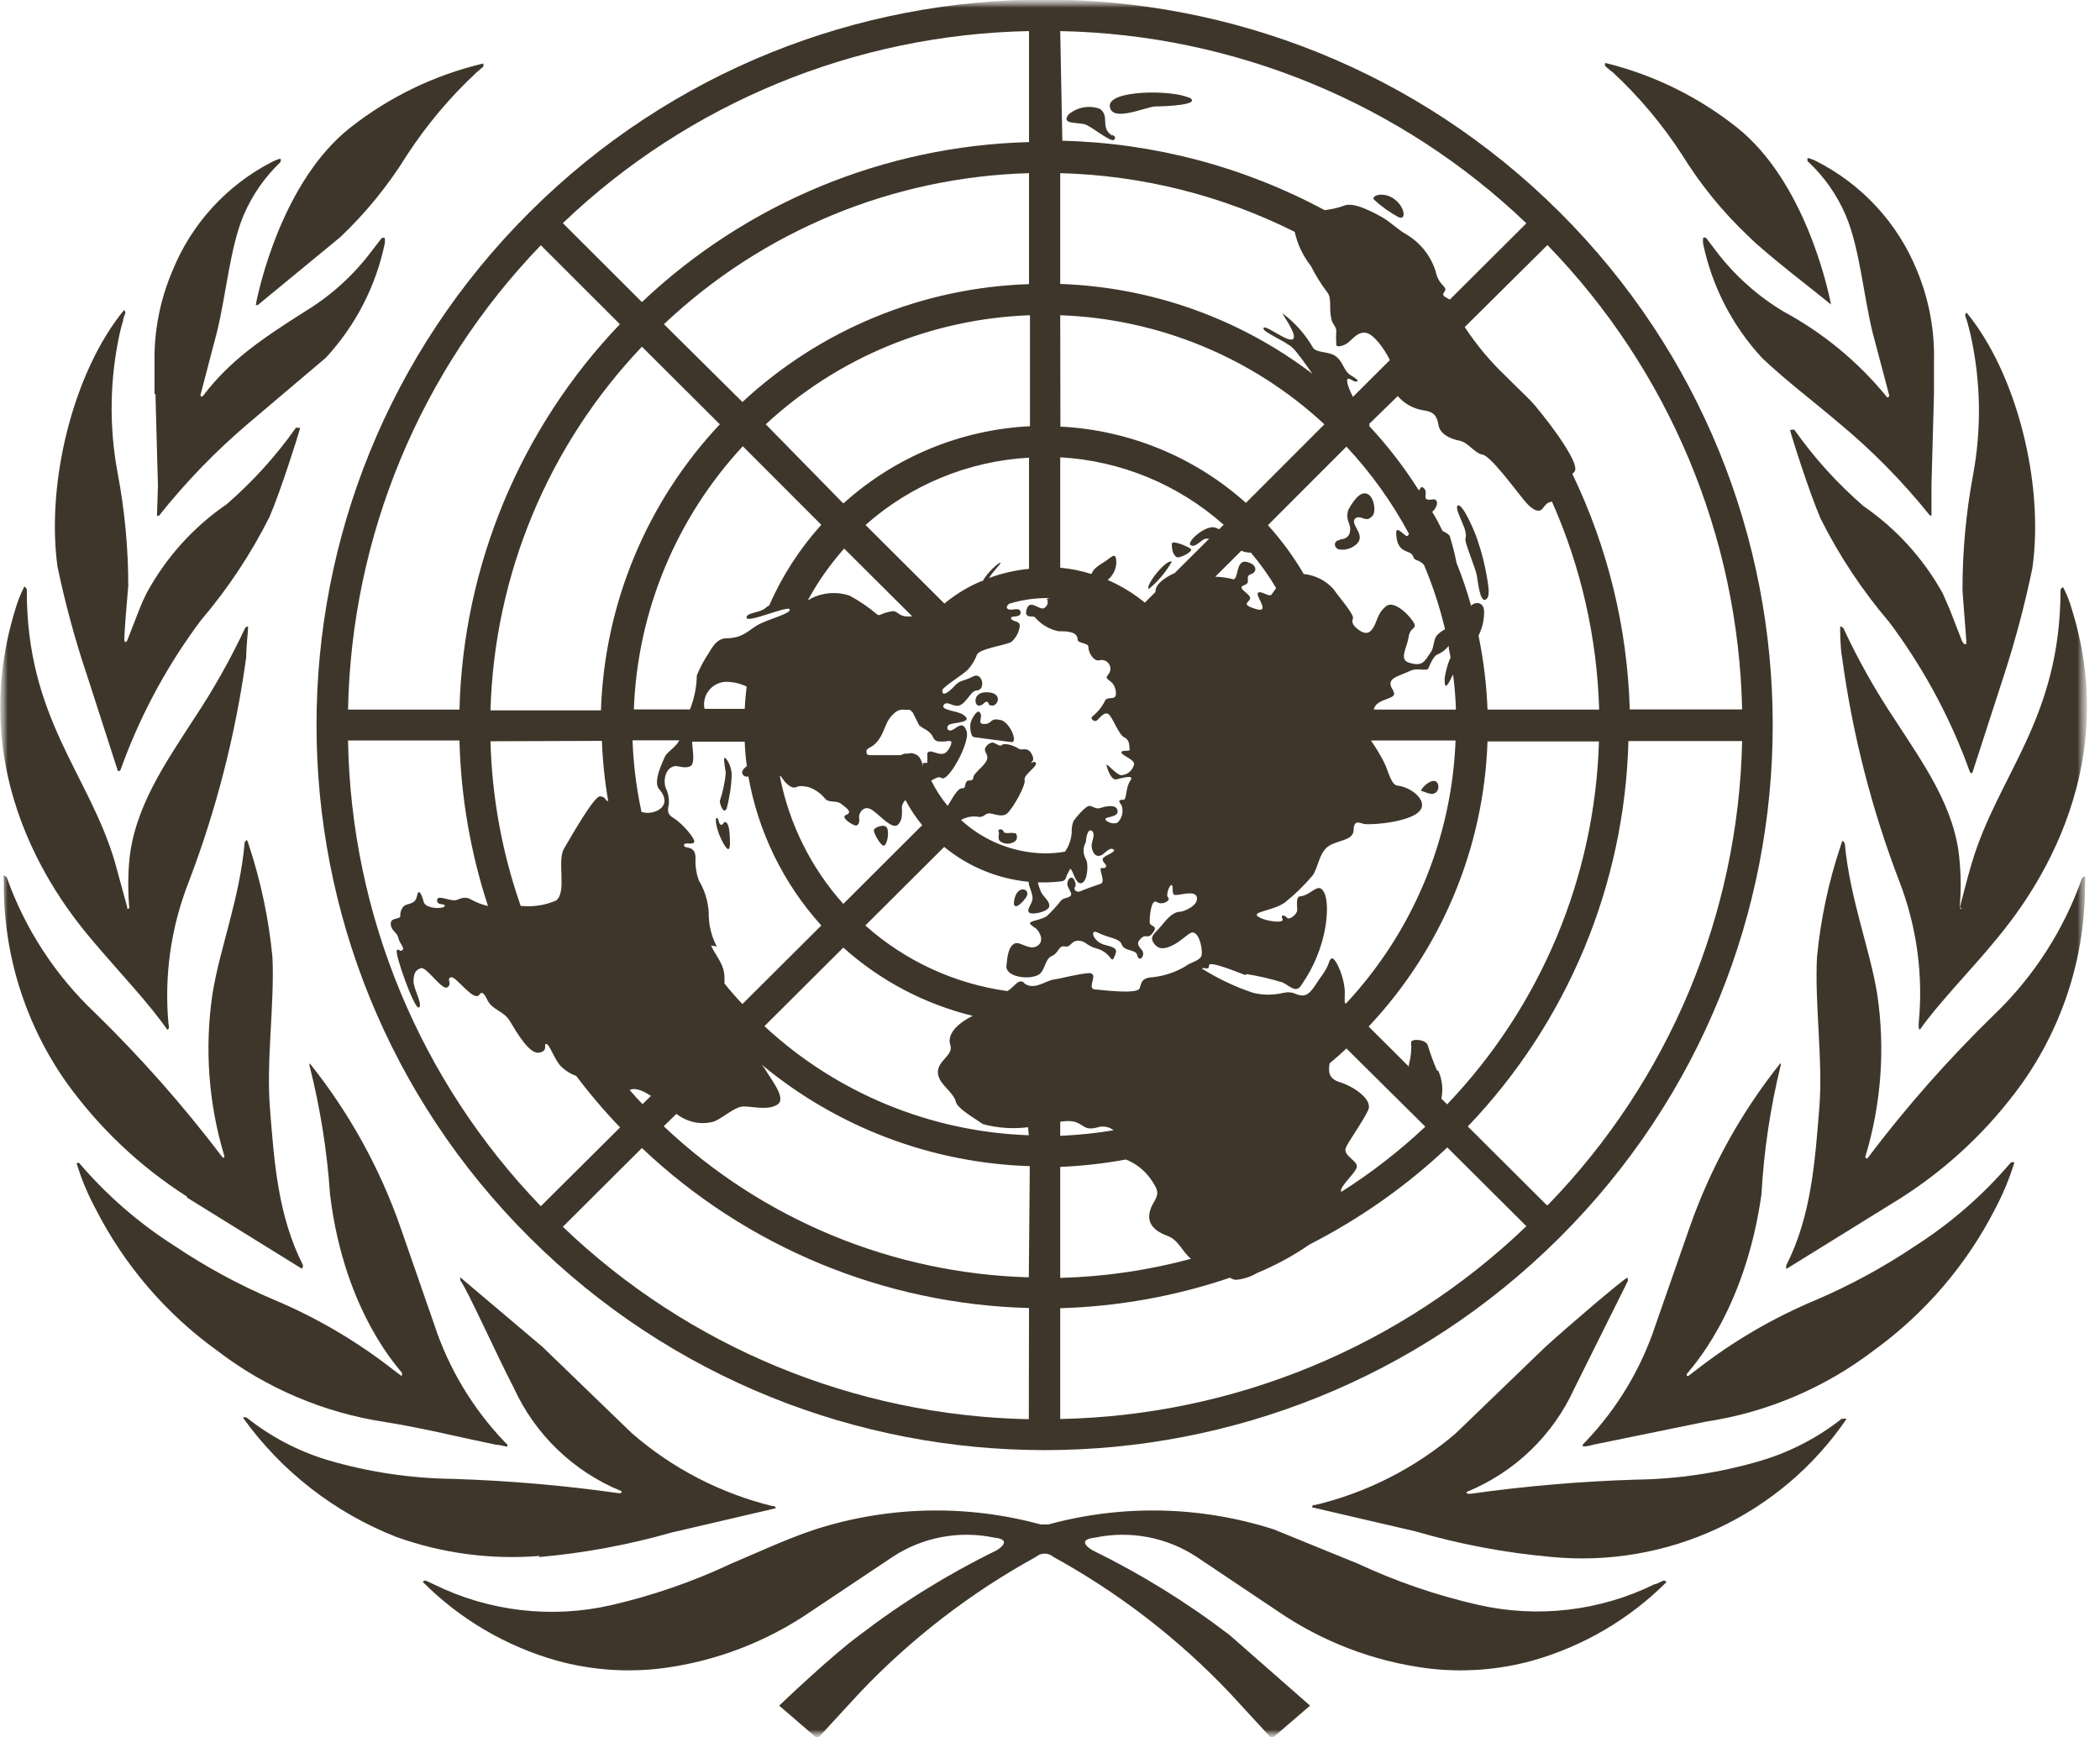 <svg width="139" height="115" viewBox="0 0 139 115" fill="none" xmlns="http://www.w3.org/2000/svg">
<g id="Clip path group">
<mask id="mask0_1100_5071" style="mask-type:luminance" maskUnits="userSpaceOnUse" x="0" y="0" width="139" height="115">
<g id="A">
<path id="Vector" d="M0 0H138.249V115H0V0Z" fill="white"/>
</g>
</mask>
<g mask="url(#mask0_1100_5071)">
<g id="Group">
<g id="Clip path group_2">
<mask id="mask1_1100_5071" style="mask-type:luminance" maskUnits="userSpaceOnUse" x="0" y="0" width="139" height="115">
<g id="A_2">
<path id="Vector_2" d="M0 0H138.249V115H0V0Z" fill="white"/>
</g>
</mask>
<g mask="url(#mask1_1100_5071)">
<g id="Group_2">
<path id="Vector_3" d="M109.548 104.851C105.914 106.647 101.767 107.133 97.814 106.227C95.085 105.605 92.43 104.695 89.894 103.513L84.318 101.24C79.48 99.688 74.293 99.574 69.391 100.912H68.884C63.982 99.574 58.795 99.688 53.957 101.24C52.056 101.872 50.231 102.73 48.381 103.513C45.847 104.704 43.192 105.622 40.461 106.252C36.504 107.157 32.353 106.671 28.715 104.876L28.17 104.624C28.133 104.624 28.098 104.632 28.065 104.647C28.032 104.662 28.003 104.684 27.98 104.712C30.438 107.179 33.493 108.974 36.85 109.925C39.125 110.553 41.502 110.724 43.845 110.43C47.391 109.968 50.775 108.669 53.716 106.643L59.102 103.046C60.08 102.405 61.176 101.963 62.327 101.747C63.477 101.53 64.659 101.542 65.805 101.783C67.072 101.909 66.122 102.541 65.932 102.642C62.741 104.202 59.714 106.075 56.897 108.234C54.996 109.622 51.574 112.905 51.574 112.905L54.109 115.088L56.897 112.059C60.297 108.476 64.234 105.44 68.567 103.058C68.727 102.919 68.932 102.842 69.144 102.842C69.356 102.842 69.561 102.919 69.72 103.058C74.054 105.44 77.991 108.476 81.391 112.059L84.179 115.088L86.713 112.905L81.391 108.234C78.572 106.078 75.545 104.205 72.356 102.642C72.153 102.541 71.178 101.922 72.483 101.783C73.629 101.542 74.811 101.53 75.961 101.747C77.112 101.963 78.208 102.405 79.186 103.046L84.559 106.643C87.506 108.668 90.894 109.966 94.443 110.43C96.785 110.724 99.163 110.553 101.438 109.925C104.793 108.976 107.847 107.185 110.308 104.724C110.308 104.724 110.182 104.598 110.118 104.624L109.561 104.876M121.928 93.894C120.34 95.153 118.525 96.1 116.581 96.683C113.869 97.488 111.059 97.913 108.23 97.946C104.587 98.06 100.954 98.372 97.345 98.88C97.129 98.88 97.016 98.88 97.091 98.754C100.247 97.461 102.789 95.019 104.2 91.924L107.749 84.792C107.76 84.718 107.746 84.643 107.711 84.577C107.457 84.666 103.909 87.683 102.262 89.185L96.344 94.891C93.665 97.182 90.476 98.805 87.043 99.625H86.916C86.878 99.668 86.852 99.72 86.84 99.776L93.683 101.367C96.607 102.218 99.608 102.785 102.642 103.058C106.427 103.432 110.244 102.781 113.69 101.175C117.135 99.568 120.082 97.066 122.22 93.931C122.18 93.912 122.137 93.903 122.093 93.903C122.049 93.903 122.006 93.912 121.966 93.931M133.054 77.003C131.227 79.14 129.091 80.994 126.718 82.507C124.666 83.883 122.49 85.067 120.218 86.042C117.352 87.237 114.663 88.812 112.222 90.725L111.753 91.079C111.664 91.079 111.588 91.079 111.677 90.914C111.765 90.75 115.478 87.001 116.593 79.048C116.752 76.197 117.172 73.366 117.848 70.591C117.864 70.557 117.872 70.52 117.872 70.483C117.872 70.446 117.864 70.409 117.848 70.376C115.239 73.643 113.203 77.326 111.829 81.27L109.599 87.657C108.654 90.551 107.074 93.199 104.973 95.408L104.771 95.61C104.764 95.656 104.764 95.703 104.771 95.749C105.087 95.749 105.303 95.674 105.506 95.623L112.906 94.108C116.955 93.496 120.783 91.872 124.032 89.387C127.417 86.938 130.171 83.724 132.066 80.008C132.584 79.031 133.008 78.008 133.333 76.953C133.298 76.935 133.258 76.926 133.219 76.926C133.179 76.926 133.14 76.935 133.105 76.953M137.831 58.068C136.638 61.501 134.649 64.606 132.028 67.132C128.987 70.086 126.178 73.268 123.626 76.65C123.626 76.738 123.424 76.65 123.474 76.549C124.52 73.081 124.789 69.427 124.26 65.844C123.778 62.815 122.448 59.532 122.106 55.821C122.106 55.821 122.004 55.657 121.954 55.657C121.904 55.772 121.862 55.89 121.827 56.01C121.03 58.393 120.507 60.858 120.268 63.357C120.104 66.387 120.674 70.25 120.42 73.355C120.129 76.94 119.888 80.487 118.241 83.744C118.218 83.827 118.218 83.914 118.241 83.997L125.844 79.288C128.968 77.292 131.681 74.722 133.84 71.714C136.582 67.841 138.039 63.211 138.009 58.472C138.027 58.313 138.027 58.152 138.009 57.992C138.009 57.992 137.831 58.081 137.831 58.119" fill="#3F362B"/>
<path id="Vector_4" d="M129.823 60.088C129.833 60.112 129.833 60.139 129.823 60.164C129.797 60.162 129.772 60.153 129.752 60.137C129.731 60.121 129.716 60.1 129.709 60.075C129.803 59.063 129.803 58.045 129.709 57.033C129.455 53.498 127.301 50.544 125.4 47.603C124.114 45.678 122.979 43.656 122.004 41.557C122.004 41.557 121.852 41.456 121.802 41.468C121.802 41.784 121.801 42.831 121.928 43.513C122.614 48.596 123.89 53.582 125.73 58.371C126.879 61.361 127.313 64.577 126.997 67.763C126.997 68.041 126.997 68.079 127.073 68.167C128.213 66.526 130.456 64.203 131.838 62.537C133.219 60.87 140.835 52.185 137.134 40.319C136.992 39.812 136.796 39.322 136.551 38.855C136.551 38.855 136.399 38.981 136.387 39.032C136.387 47.591 132.256 51.277 130.52 57.109C130.19 58.22 129.937 59.255 129.709 60.113M129.861 42.415L129.05 40.332L128.581 39.259C127.304 36.965 125.513 34.995 123.347 33.503C121.623 32.01 120.087 30.315 118.773 28.453C118.711 28.433 118.645 28.433 118.583 28.453H118.481C118.558 28.807 119.749 32.581 120.509 34.336C121.74 36.79 123.263 39.087 125.045 41.178L125.4 41.657C127.496 44.548 129.172 47.718 130.38 51.075C130.38 51.15 130.545 51.201 130.545 51.176L132.661 44.649C133.411 42.337 134.033 39.986 134.524 37.605C135.322 31.975 133.46 24.679 130.165 20.69C130.136 20.715 130.114 20.746 130.098 20.781C130.083 20.816 130.076 20.854 130.076 20.892L130.241 21.397L130.431 22.154C131.118 25.234 131.169 28.421 130.583 31.521C130.129 33.978 129.9 36.471 129.899 38.969C129.899 39.385 130.178 42.465 130.152 42.592C130.127 42.718 129.975 42.592 129.962 42.592M119.711 10.73C120.765 11.723 121.602 12.922 122.169 14.252C123.081 16.373 123.347 19.554 123.943 21.99L125.045 26.156C125.045 26.307 124.919 26.37 124.855 26.232C122.973 23.934 120.657 22.026 118.038 20.614C116.32 19.58 114.815 18.231 113.603 16.638L112.931 15.754C112.931 15.754 112.767 15.678 112.728 15.754C112.716 15.876 112.716 15.998 112.728 16.12C113.316 18.951 114.665 21.569 116.631 23.694C118.228 25.209 120.027 26.56 121.7 27.986C123.91 29.814 125.926 31.861 127.719 34.096C127.719 34.096 127.846 34.184 127.846 34.096V32.114L128.011 26.055V23.985C128.069 21.909 127.689 19.845 126.896 17.925C125.627 14.79 123.264 12.217 120.243 10.68C120.054 10.581 119.854 10.504 119.647 10.452C119.629 10.527 119.629 10.605 119.647 10.68M106.697 4.734C108.472 6.377 110.034 8.234 111.347 10.263C112.572 12.242 114.05 14.054 115.744 15.653C116.923 16.84 120.344 19.44 121.193 20.16C121.016 19.175 119.457 11.98 114.946 8.42C112.39 6.394 109.425 4.943 106.253 4.166C106.239 4.2 106.232 4.236 106.232 4.273C106.232 4.31 106.239 4.346 106.253 4.38L106.671 4.734M35.671 103.071C38.648 102.807 41.592 102.262 44.465 101.442L51.283 99.852H51.359C51.336 99.798 51.306 99.747 51.27 99.7H51.144C47.691 98.855 44.493 97.197 41.817 94.866L35.912 89.16L30.463 84.552V84.742C30.97 85.436 32.871 89.69 34.011 91.874C35.422 94.968 37.965 97.411 41.12 98.703C41.196 98.779 41.12 98.88 40.867 98.829C37.258 98.322 33.624 98.01 29.982 97.895C27.153 97.861 24.342 97.437 21.631 96.633C19.705 96.043 17.908 95.097 16.334 93.843C16.294 93.824 16.251 93.814 16.207 93.814C16.163 93.814 16.12 93.824 16.081 93.843C18.624 97.393 22.145 100.133 26.218 101.733C29.259 102.827 32.5 103.257 35.722 102.995M32.845 95.636C33.061 95.636 33.264 95.711 33.58 95.762C33.59 95.716 33.59 95.669 33.58 95.623L33.378 95.421C31.273 93.213 29.689 90.565 28.74 87.67L26.522 81.283C25.15 77.338 23.115 73.654 20.503 70.389C20.476 70.457 20.476 70.534 20.503 70.603C21.204 73.381 21.653 76.216 21.846 79.074C22.809 87.026 26.611 90.788 26.611 90.889C26.611 90.99 26.611 91.116 26.535 91.053L26.066 90.7C23.629 88.787 20.944 87.211 18.083 86.016C15.805 85.044 13.624 83.861 11.569 82.482C9.194 80.973 7.058 79.117 5.234 76.978C5.177 76.968 5.119 76.977 5.069 77.003C5.39 78.052 5.814 79.067 6.336 80.033C8.231 83.752 10.99 86.968 14.383 89.412C17.627 91.897 21.45 93.521 25.496 94.133C28.03 94.537 30.438 95.143 32.896 95.648M12.38 79.275L19.983 83.984C19.983 83.984 20.085 83.82 20.047 83.732C18.399 80.475 18.146 76.915 17.867 73.343C17.614 70.237 18.184 66.362 18.032 63.345C17.79 60.829 17.268 58.348 16.473 55.947C16.439 55.827 16.396 55.709 16.347 55.594C16.287 55.639 16.236 55.695 16.195 55.758C15.878 59.457 14.547 62.764 14.066 65.781C13.533 69.363 13.797 73.017 14.839 76.486C14.902 76.637 14.75 76.675 14.712 76.587C12.153 73.211 9.344 70.029 6.311 67.069C3.666 64.575 1.655 61.489 0.444 58.068C0.444 58.068 0.292 57.942 0.254 57.942C0.216 57.942 0.254 58.257 0.254 58.422C0.217 63.148 1.661 67.768 4.385 71.638C6.543 74.646 9.257 77.216 12.38 79.212M11.075 68.167C11.202 68.079 11.202 68.041 11.151 67.763C10.86 64.571 11.319 61.355 12.495 58.371C14.323 53.578 15.598 48.593 16.296 43.513C16.296 42.831 16.423 41.784 16.423 41.468C16.351 41.476 16.285 41.507 16.233 41.557C15.249 43.654 14.11 45.675 12.824 47.603C10.961 50.494 8.87 53.473 8.554 57.02C8.466 58.032 8.466 59.05 8.554 60.063C8.554 60.063 8.554 60.189 8.427 60.151C8.417 60.127 8.417 60.099 8.427 60.075L7.603 57.058C5.88 51.214 1.736 47.54 1.774 39.007C1.774 39.007 1.673 38.83 1.609 38.83C1.37 39.299 1.175 39.789 1.026 40.294C-2.661 52.185 4.815 60.719 6.336 62.512C7.857 64.304 9.935 66.501 11.075 68.167ZM5.702 44.523L7.806 51.049C7.806 51.049 7.958 51.049 7.983 50.948C9.186 47.592 10.858 44.422 12.951 41.531L13.306 41.052C15.088 38.961 16.611 36.663 17.842 34.21C18.602 32.442 19.781 28.681 19.869 28.327H19.781C19.716 28.3 19.643 28.3 19.578 28.327C18.264 30.188 16.728 31.884 15.004 33.377C12.796 34.892 10.98 36.908 9.707 39.259C9.528 39.608 9.367 39.966 9.225 40.332L8.414 42.415C8.401 42.428 8.287 42.604 8.237 42.415C8.186 42.226 8.452 39.209 8.49 38.792C8.491 36.293 8.258 33.8 7.793 31.344C7.207 28.244 7.259 25.057 7.945 21.977C7.999 21.726 8.067 21.477 8.148 21.233C8.148 21.043 8.237 20.904 8.3 20.728C8.301 20.69 8.293 20.652 8.278 20.617C8.263 20.582 8.24 20.551 8.211 20.526C4.891 24.553 3.041 31.849 3.802 37.492C4.299 39.874 4.934 42.226 5.702 44.536M10.29 26.105L10.454 32.165L10.391 34.147H10.518C12.303 31.898 14.306 29.83 16.499 27.974L21.567 23.682C23.534 21.556 24.883 18.938 25.47 16.108C25.483 15.986 25.483 15.863 25.47 15.742H25.28L24.596 16.625C23.417 18.197 21.951 19.533 20.275 20.564C17.272 22.457 15.206 23.884 13.457 26.181C13.382 26.307 13.229 26.257 13.28 26.105L14.37 21.94C14.966 19.516 15.232 16.322 16.144 14.201C16.71 12.895 17.533 11.715 18.564 10.73C18.59 10.656 18.59 10.576 18.564 10.503C18.362 10.555 18.166 10.631 17.981 10.73C14.992 12.274 12.658 14.836 11.405 17.951C10.593 19.858 10.192 21.913 10.226 23.985V26.067M16.98 20.198H17.056L22.531 15.691C24.217 14.088 25.691 12.277 26.915 10.301C28.232 8.275 29.794 6.418 31.566 4.772L31.984 4.418C32.007 4.349 32.007 4.273 31.984 4.204C28.777 4.961 25.775 6.409 23.189 8.445C18.666 12.005 17.107 19.2 16.93 20.185M67.921 59.394C68.276 58.863 67.389 58.535 67.161 59.457C66.933 60.378 67.566 59.924 67.921 59.394ZM77.552 37.176C77.209 36.999 75.803 38.716 76.031 38.994C76.651 38.488 77.171 37.872 77.564 37.176M77.856 36.873C78.071 36.999 78.996 36.495 78.831 36.343C78.667 36.192 77.564 35.712 77.564 36.002C77.564 36.507 77.691 36.76 77.894 36.886M94.874 52.539C95.343 52.438 95.292 51.655 94.874 51.693C94.456 51.731 93.949 52.35 94.088 52.362C94.228 52.375 94.646 52.615 94.899 52.539M88.703 35.75C88.323 35.75 88.221 36.166 88.576 36.356C88.895 36.423 89.228 36.374 89.514 36.217C89.767 36.065 90.059 35.863 89.995 35.459C89.932 35.056 89.425 34.576 89.704 34.323C89.983 34.071 90.337 34.487 90.629 34.323C90.92 34.159 90.971 33.97 90.971 33.667C90.971 33.364 90.819 32.657 90.312 32.657C89.805 32.657 89.298 33.667 89.26 33.717C89.154 33.989 89.154 34.291 89.26 34.563C89.488 35.068 89.387 35.699 88.69 35.699" fill="#3F362B"/>
<path id="Vector_5" d="M97.015 35.813C97.015 36.065 97.674 37.656 97.75 38.085C97.826 38.514 97.953 39.827 98.308 39.701C98.663 39.575 98.511 38.817 98.46 38.438C98.319 37.516 98.094 36.607 97.788 35.724C97.611 35.169 96.838 33.389 96.521 33.452C96.204 33.515 96.901 34.715 96.99 35.156C97.079 35.598 96.99 35.535 96.99 35.75M92.631 14.391C93.037 14.555 93.037 13.785 92.34 13.217C91.643 12.649 90.718 12.927 90.946 13.217C91.451 13.681 92.013 14.08 92.618 14.403M73.611 8.975C72.787 8.445 73.484 7.713 72.812 7.208C72.465 7.079 72.088 7.044 71.723 7.109C71.358 7.173 71.016 7.334 70.734 7.574C70.164 8.294 71.456 8.054 71.912 8.268C72.369 8.483 73.56 9.442 73.737 9.253C73.915 9.064 73.737 9.001 73.611 8.925M78.654 6.451C77.539 5.946 73.332 5.946 73.459 7.044C73.585 8.142 75.891 7.044 76.5 7.044C77.108 7.044 79.668 6.943 78.679 6.438M67.161 55.165C66.958 55.064 66.489 55.253 66.426 55.038C66.362 54.824 66.007 54.874 66.096 55.038C66.185 55.203 65.995 55.417 66.172 55.67C66.32 55.786 66.503 55.85 66.692 55.85C66.88 55.85 67.064 55.786 67.211 55.67C67.278 55.597 67.315 55.503 67.315 55.404C67.315 55.306 67.278 55.212 67.211 55.139M64.778 46.707C65.121 46.707 65.108 46.455 65.311 46.455C65.513 46.455 65.311 46.707 65.691 46.707C66.071 46.707 66.4 45.823 65.285 45.823C64.373 45.823 64.487 46.707 64.778 46.707ZM66.223 47.666C65.539 47.49 65.678 47.881 65.247 47.919C64.538 47.995 65.171 47.414 64.816 47.123C64.664 46.997 64.259 47.603 64.221 47.982C64.221 48.171 64.221 48.777 64.499 48.802L66.907 49.118C67.414 49.244 66.907 47.856 66.236 47.654M58.48 55.985C58.696 55.985 58.861 55.228 58.734 54.849C58.607 54.47 57.91 54.761 57.847 54.925C57.783 55.089 58.278 55.973 58.48 55.973M48.318 55.922C48.318 55.606 48.318 54.66 48.102 54.47C47.887 54.281 47.9 54.635 47.722 54.597C47.545 54.559 47.595 54.142 47.443 54.142C47.291 54.142 47.443 54.9 47.671 55.404C47.9 55.91 48.267 56.566 48.305 55.973M48.077 53.599C48.283 52.85 48.403 52.079 48.432 51.302C48.432 50.696 48.051 50.128 47.963 50.166C47.874 50.204 47.963 50.582 48.039 51.176C47.978 51.803 47.846 52.421 47.646 53.019C47.646 53.271 47.9 53.902 48.077 53.549" fill="#3F362B"/>
<path id="Vector_6" d="M35.063 81.927C53.88 100.677 84.394 100.68 103.218 81.933C122.042 63.186 122.043 32.789 103.225 14.037C84.406 -4.715 53.893 -4.716 35.069 14.031C16.245 32.778 16.245 63.188 35.063 81.927ZM23.025 49.017H30.412C30.505 52.741 31.141 56.432 32.3 59.974C31.892 59.88 31.499 59.727 31.135 59.52C30.666 59.267 30.298 59.608 30.096 59.596C29.614 59.596 28.93 59.217 28.93 59.596C28.93 59.974 29.475 59.772 29.437 59.974C29.399 60.176 28.169 60.189 28.043 59.697C27.916 59.204 27.701 58.75 27.599 59.318C27.498 59.886 26.966 59.785 26.738 59.974C26.653 60.061 26.588 60.164 26.547 60.277C26.506 60.39 26.488 60.511 26.497 60.631C26.497 60.883 25.825 60.706 25.863 61.173C25.901 61.641 26.269 61.678 26.37 62.095C26.471 62.511 26.826 62.764 26.623 62.903C26.421 63.042 26.446 62.751 26.269 62.903C26.091 63.054 27.434 66.867 27.726 66.69C28.017 66.513 27.346 65.428 27.371 64.923C27.396 64.418 27.473 64.254 27.84 64.09C28.207 63.925 29.259 65.604 29.614 65.352C29.969 65.099 29.513 64.822 29.842 64.695C30.172 64.569 31.363 66.387 31.743 65.832C31.958 65.491 32.186 66.059 32.288 66.248C32.63 66.879 33.327 66.904 33.745 67.586C34.163 68.268 35.012 69.783 35.671 69.682C36.33 69.581 35.95 69.101 36.153 69.101C36.355 69.101 36.609 69.921 37.04 70.49C37.341 70.82 37.72 71.072 38.142 71.222C39.04 72.415 40.009 73.553 41.044 74.63L35.798 79.844C27.797 71.547 23.239 60.545 23.037 49.042M65.019 38.438L64.462 38.691C63.764 39.034 63.108 39.458 62.51 39.953L57.289 34.752C60.286 32.09 64.101 30.519 68.111 30.296V37.656C67.205 37.742 66.315 37.946 65.463 38.262C65.741 37.795 66.273 37.315 66.223 37.252C66.172 37.189 65.374 37.833 65.019 38.514M61.091 50.507C61.084 50.54 61.084 50.574 61.091 50.608C61.084 50.654 61.084 50.7 61.091 50.746C61.062 50.536 60.988 50.334 60.875 50.153C60.783 50.024 60.649 49.931 60.495 49.888C60.364 49.843 60.221 49.843 60.09 49.888H59.862L59.608 49.989H57.796C57.543 49.989 57.378 49.989 57.365 49.863C57.239 49.307 57.948 49.787 58.544 48.222C58.613 48.05 58.689 47.882 58.772 47.717L58.898 47.528L59.025 47.376L59.152 47.25C59.246 47.145 59.365 47.066 59.498 47.02C59.631 46.974 59.773 46.962 59.912 46.985H60.229L60.419 47.174L60.837 48.007C60.932 48.087 61.034 48.159 61.141 48.222C61.341 48.319 61.518 48.457 61.661 48.626L61.75 48.777C61.763 48.823 61.784 48.865 61.813 48.903C61.885 48.997 61.989 49.06 62.105 49.08H62.231C62.315 49.093 62.401 49.093 62.485 49.08H62.611C62.814 49.004 62.928 49.08 62.966 49.08C62.973 49.113 62.973 49.148 62.966 49.181C62.961 49.266 62.935 49.349 62.89 49.421C62.85 49.518 62.795 49.608 62.725 49.686C62.678 49.758 62.611 49.816 62.533 49.854C62.455 49.892 62.368 49.908 62.282 49.901C62.054 49.901 61.826 49.774 61.648 49.749C61.6 49.738 61.55 49.74 61.503 49.756C61.456 49.771 61.414 49.8 61.382 49.838V50.494M47.443 62.65C47.081 61.962 46.898 61.193 46.911 60.416C46.871 59.658 46.645 58.921 46.252 58.27C46.084 57.801 46.011 57.303 46.037 56.806C46.037 55.884 45.276 56.225 45.276 55.96C45.276 55.695 45.847 55.96 45.948 55.745C46.049 55.531 45.137 54.483 44.605 54.167C44.072 53.852 44.225 53.562 44.275 53.195C44.293 52.834 44.219 52.473 44.06 52.148C43.883 51.605 44.06 50.797 44.693 50.709C44.947 50.709 45.39 50.898 45.707 50.709C46.024 50.519 45.834 49.636 45.809 49.093H49.293C49.311 49.633 49.357 50.173 49.433 50.709C49.205 50.885 49.053 51.087 49.154 51.251C49.189 51.317 49.247 51.367 49.317 51.393C49.388 51.419 49.465 51.418 49.534 51.39C50.183 55.067 51.855 58.487 54.362 61.262L49.141 66.463C48.723 66.021 48.33 65.579 47.95 65.099C47.962 64.957 47.962 64.813 47.95 64.67C47.95 63.85 47.38 63.282 47.063 62.587M42.463 53.751C42.125 52.189 41.925 50.601 41.868 49.004H44.96C44.77 49.434 44.123 49.8 44.009 50.09C43.895 50.38 43.185 51.756 43.629 52.236C44.643 53.41 43.224 54.003 42.489 53.751M43.122 72.509L42.527 73.09C42.237 72.785 41.954 72.473 41.678 72.156C41.994 71.979 42.501 72.156 43.072 72.535M50.928 40.067C50.841 40.111 50.76 40.166 50.687 40.231C50.307 40.584 49.344 40.547 49.42 40.9C49.496 41.254 52.17 40.067 52.271 40.332C52.373 40.597 51.08 40.925 50.332 41.279C49.585 41.632 49.281 42.238 48.09 42.251C47.519 42.251 47.203 42.73 46.949 43.172C46.623 43.652 46.347 44.164 46.125 44.7C46.11 45.474 45.955 46.239 45.669 46.959H41.956C42.191 40.48 44.749 34.3 49.167 29.539L54.362 34.74C52.941 36.314 51.782 38.103 50.928 40.042M55.819 36.255L60.381 40.799C60.225 40.811 60.068 40.811 59.912 40.799C59.456 40.736 59.38 40.42 59.063 40.458C58.303 40.584 58.227 40.799 58.075 40.685C57.506 40.2 56.885 39.776 56.225 39.423C55.811 39.286 55.374 39.232 54.938 39.265C54.504 39.297 54.079 39.415 53.69 39.612C53.624 39.66 53.552 39.698 53.475 39.726C54.141 38.503 54.945 37.36 55.87 36.318M49.42 45.445C49.357 45.95 49.319 46.429 49.293 46.922H46.632C46.554 46.543 46.627 46.149 46.835 45.823C46.989 45.582 47.21 45.39 47.47 45.269C47.731 45.148 48.02 45.104 48.305 45.142C48.692 45.173 49.07 45.276 49.42 45.445ZM51.65 51.34L51.954 51.756C52.145 51.946 52.436 52.236 52.715 52.097C52.993 51.958 53.564 52.097 53.665 52.16C54.026 52.306 54.344 52.541 54.59 52.842C54.844 53.183 55.35 52.943 55.693 53.221C56.035 53.498 56.453 53.764 56.009 53.94C55.566 54.117 56.516 54.672 56.668 54.647C56.82 54.622 56.922 54.445 56.858 54.054C56.858 53.902 57.061 53.372 57.543 53.524C58.024 53.675 59.025 55.013 59.443 54.584C59.862 54.155 59.621 53.473 59.735 53.246C59.783 53.14 59.847 53.042 59.925 52.956C60.243 53.545 60.617 54.103 61.04 54.622L55.819 59.835C53.688 57.455 52.239 54.546 51.625 51.416M55.807 33.313L50.687 28.087C55.454 23.662 61.663 21.098 68.174 20.867V28.213C63.62 28.441 59.285 30.224 55.895 33.263M49.179 26.648L43.946 21.46C50.488 15.274 59.094 11.713 68.111 11.462V18.809C61.029 19.034 54.272 21.82 49.103 26.648M47.646 28.087C42.806 33.24 40.009 39.969 39.777 47.023H32.465C32.719 38.043 36.288 29.472 42.489 22.95L47.646 28.087ZM39.84 49.042C39.889 50.38 40.028 51.713 40.258 53.031C40.068 53.031 40.081 52.703 39.701 52.716C39.321 52.728 37.876 55.24 37.319 56.2C36.862 57.033 37.534 59.04 36.812 59.608C36.114 59.911 35.352 60.037 34.594 59.974H34.467C33.238 56.464 32.563 52.784 32.465 49.068L39.84 49.042ZM68.098 93.944C56.574 93.717 45.56 89.169 37.255 81.207L42.489 75.993C49.417 82.564 58.548 86.338 68.111 86.585L68.098 93.944ZM68.098 84.552C59.082 84.3 50.476 80.74 43.933 74.554L44.77 73.734C44.953 73.875 45.153 73.994 45.365 74.087C45.91 74.345 46.526 74.412 47.114 74.277C47.659 74.188 48.584 73.242 49.217 73.242C49.851 73.242 50.839 73.519 51.46 73.115C52.081 72.711 51.029 71.449 50.7 70.868C50.617 70.731 50.524 70.6 50.421 70.477C55.417 74.624 61.662 76.989 68.162 77.193L68.098 84.552ZM68.098 75.148C61.582 74.921 55.367 72.357 50.599 67.927L55.819 62.726C58.256 64.914 61.199 66.466 64.385 67.245C63.283 67.788 62.675 68.508 62.903 69.177C63.131 69.846 62.079 70.187 62.079 70.969C62.079 71.752 63.093 72.232 63.27 72.939C63.372 73.355 64.284 73.885 65.07 74.415C66.04 74.673 67.051 74.742 68.048 74.618L68.098 75.148ZM67.781 65.049C67.401 64.746 67.186 65.301 66.679 65.604C63.181 65.121 59.907 63.609 57.277 61.262L62.497 56.061C64.088 57.367 66.034 58.172 68.086 58.371C68.086 58.674 68.276 58.926 68.339 59.356C68.402 59.785 67.959 60.113 68.086 60.365C68.212 60.618 69.353 60.365 69.442 60.025C69.53 59.684 69.112 59.431 68.909 59.053C68.817 58.846 68.745 58.63 68.694 58.409H69.137C69.523 58.409 69.908 58.384 70.29 58.333C70.352 58.324 70.409 58.298 70.456 58.258C70.504 58.218 70.538 58.165 70.557 58.106C70.592 57.982 70.643 57.863 70.709 57.752C70.741 57.682 70.779 57.615 70.823 57.55V57.487L70.924 57.588C71.089 57.879 71.254 58.598 71.621 58.447C71.989 58.295 72.065 57.184 71.874 56.869C71.774 56.699 71.721 56.505 71.721 56.307C71.721 56.11 71.774 55.916 71.874 55.745C71.874 55.594 71.963 54.824 72.255 54.988C72.546 55.152 72.255 55.745 72.255 55.935C72.255 56.313 72.457 56.818 72.914 56.604C73.104 56.515 73.446 56.048 73.699 56.225C73.953 56.402 73.04 56.629 72.99 56.856C72.939 57.083 73.332 57.26 73.192 57.399C73.053 57.538 72.964 57.399 72.863 57.487C72.761 57.576 73.18 58.396 72.863 58.497C72.546 58.598 71.722 58.901 71.494 59.002C71.266 59.103 71.025 58.876 71.152 58.724C71.279 58.573 71.102 58.093 70.937 58.093C70.772 58.093 70.683 58.245 70.645 58.472C70.607 58.699 70.937 59.04 70.899 59.229C70.861 59.419 70.468 59.419 70.265 59.57C69.968 59.952 69.641 60.311 69.289 60.643C68.909 60.896 68.187 60.959 68.174 61.098C68.162 61.237 68.555 61.413 68.643 61.527C68.947 61.88 69.087 62.436 68.567 62.663C68.048 62.89 67.477 62.259 67.123 62.474C66.768 62.688 66.679 63.231 66.616 63.938C66.552 64.645 68.01 64.885 68.707 64.544C69.175 64.317 69.15 63.471 69.619 63.282C70.088 63.092 70.062 62.562 70.481 62.65C70.899 62.739 70.861 62.272 71.368 62.272C71.874 62.272 71.912 62.612 72.559 62.777C73.573 63.054 73.534 63.824 73.737 63.383C73.94 62.941 74.029 62.751 73.18 62.562C72.331 62.373 72.09 61.426 72.673 61.742C73.458 62.12 74.105 62.095 74.257 62.537C74.409 62.979 75.195 62.84 75.27 63.218C75.397 63.786 75.879 63.218 75.562 62.865C75.245 62.511 75.258 62.36 75.562 62.082C75.866 61.805 75.968 62.209 76.322 61.729C76.677 61.249 76.145 61.35 76.107 61.098C76.069 60.845 76.17 59.457 76.563 59.709C76.956 59.962 77.513 59.583 77.323 59.419C77.133 59.255 77.425 58.535 77.551 58.586C77.678 58.636 77.551 59.065 77.704 59.217C77.856 59.368 79.123 58.838 79.224 59.406C79.326 59.974 78.312 60.353 78.122 60.353C77.64 60.353 77.235 60.833 76.855 61.3C76.474 61.767 76.043 61.969 76.373 62.436C76.702 62.903 77.133 62.815 77.64 62.562C78.147 62.31 78.552 61.88 78.819 61.754C79.376 61.502 79.668 63.017 79.503 63.319C79.338 63.622 78.743 63.723 78.489 63.951C77.754 64.391 76.925 64.651 76.069 64.708C75.587 64.809 75.562 64.998 75.435 65.415C75.308 65.832 73.028 65.541 72.457 65.491C71.887 65.44 72.812 64.355 72.039 64.418C71.266 64.481 70.493 64.721 69.708 64.847C69.201 64.935 68.44 65.566 67.807 65.099M74.548 76.763C75.216 77.034 75.79 77.495 76.196 78.089C76.614 78.72 76.753 78.947 76.398 79.541C75.739 80.626 76.069 81.371 77.285 81.813C77.995 82.065 78.248 82.848 78.831 83.328C76.007 84.09 73.102 84.514 70.177 84.59V77.243C71.639 77.183 73.096 77.018 74.536 76.751M70.177 75.186V74.251C71.824 73.999 71.444 74.958 72.635 74.63C72.816 74.57 73.009 74.556 73.197 74.59C73.385 74.623 73.562 74.701 73.712 74.819C72.542 75.013 71.361 75.135 70.177 75.186ZM70.177 93.995V86.597C74.003 86.486 77.792 85.805 81.416 84.577C81.538 84.666 81.684 84.715 81.835 84.716C82.323 84.667 82.794 84.512 83.216 84.262C84.433 83.759 85.593 83.129 86.675 82.381C90.007 80.681 93.079 78.517 95.799 75.956L101.032 81.169C92.728 89.143 81.708 93.701 70.177 93.931M90.705 27.986L92.517 26.219C92.961 26.735 93.578 27.071 94.253 27.166C94.886 27.254 95.115 27.519 95.216 28.138C95.317 28.756 96.027 29.059 96.61 29.173C97.193 29.287 97.598 30.006 98.13 30.094C98.663 30.183 100.247 32.341 100.868 33.099C101.197 33.503 101.793 34.109 102.135 33.629C102.477 33.149 102.578 33.301 102.718 33.187C104.65 37.536 105.713 42.218 105.848 46.972H98.46C98.397 45.326 98.198 43.688 97.864 42.074C98.118 41.578 98.245 41.027 98.232 40.471C98.232 39.928 97.75 39.751 97.37 40.092C97.103 39.128 96.781 38.18 96.407 37.252C96.298 36.69 96.158 36.133 95.989 35.586C95.989 35.409 95.736 35.27 95.482 35.144C95.267 34.702 95.038 34.26 94.798 33.882C95.178 33.566 95.267 32.973 94.798 33.061C94.037 33.187 94.544 32.657 94.291 32.367C94.037 32.076 94.037 32.367 93.911 32.455C92.956 30.943 91.862 29.523 90.641 28.213C90.641 28.213 90.641 28.213 90.641 28.138C90.654 28.105 90.654 28.069 90.641 28.037M95.127 70.881C94.892 70.346 94.689 69.798 94.519 69.24C94.443 68.785 93.429 68.735 93.404 68.987C93.44 69.489 93.388 69.993 93.252 70.477V70.603L90.591 67.952C95.423 62.819 98.219 56.113 98.46 49.08H105.835C105.572 58.048 101.994 66.603 95.786 73.103L95.406 72.724C95.535 72.094 95.46 71.44 95.191 70.856M89.108 75.905C89.488 75.211 90.249 74.176 90.565 73.469C90.882 72.762 89.526 71.891 88.728 71.651C87.93 71.411 87.917 70.957 88.006 70.389C88.389 70.074 88.761 69.745 89.121 69.404L94.342 74.58C92.63 76.193 90.767 77.638 88.779 78.897C88.601 78.619 89.59 77.786 89.792 77.319C89.995 76.852 88.779 76.498 89.108 75.93M92.251 45.76C91.617 44.877 92.504 44.813 93.366 44.397C93.873 44.17 94.456 44.485 94.557 44.22C94.658 43.955 94.874 43.463 95.115 43.337C95.42 43.216 95.687 43.015 95.888 42.756C95.888 43.008 95.976 43.261 96.014 43.513C95.821 43.956 95.689 44.423 95.621 44.902C95.621 45.281 95.621 45.785 96.052 44.902C96.052 44.826 96.141 44.75 96.179 44.649C96.28 45.407 96.344 46.189 96.369 46.972H90.945C90.943 46.943 90.943 46.913 90.945 46.884C91.224 46.164 92.593 46.316 92.213 45.748M93.264 35.346C93.238 35.39 93.208 35.432 93.176 35.472C93.011 35.598 92.377 34.639 92.415 35.346C92.454 36.053 92.669 36.356 93.176 36.532C93.683 36.709 93.429 36.962 93.759 37.075C93.949 37.135 94.119 37.243 94.253 37.391C94.837 38.772 95.303 40.199 95.647 41.657C95.442 41.759 95.258 41.895 95.102 42.062C94.874 42.364 94.924 42.844 94.722 43.147C94.278 43.803 94.164 44.157 93.227 43.854C92.593 43.639 93.138 42.844 93.227 42.213C93.315 41.582 93.645 41.657 93.645 41.392C93.645 41.127 92.377 39.625 91.744 40.13C91.11 40.635 91.186 41.203 90.793 41.695C90.591 41.948 90.312 41.973 89.932 41.695C89.552 41.418 89.45 41.191 89.552 40.938C89.653 40.685 88.614 39.511 88.284 39.019C87.777 38.438 87.065 38.072 86.295 37.997C85.62 36.841 84.826 35.758 83.925 34.765L89.121 29.564C90.748 31.305 92.14 33.248 93.264 35.346ZM84.47 38.931L84.179 39.335C84.027 39.587 83.457 39.044 83.266 39.246C83.076 39.448 84.153 40.635 83.102 40.307C82.05 39.979 82.747 39.878 82.747 39.587C82.747 39.297 81.809 38.918 82.341 38.742C82.874 38.565 82.341 38.161 82.798 38.009C83.254 37.858 83.203 37.328 82.481 37.189C81.758 37.05 82.012 38.527 81.556 38.325C81.19 38.237 80.817 38.186 80.441 38.173L82.164 36.457C82.364 36.542 82.58 36.585 82.798 36.583C83.42 37.318 83.98 38.103 84.47 38.931ZM82.519 64.481C83.325 64.609 84.121 64.795 84.901 65.036C85.408 65.289 85.814 65.794 86.168 65.162C86.957 64.027 87.488 62.735 87.727 61.375C88.018 59.482 87.638 58.851 87.347 58.788C87.055 58.724 86.586 59.293 86.08 59.33C85.775 59.33 85.852 59.886 85.864 60.214C85.877 60.542 85.319 60.934 85.18 60.744C85.04 60.555 84.724 60.53 84.888 60.833C85.053 61.136 83.875 61.009 83.368 60.732C82.645 60.353 84.217 60.328 85.04 59.747C85.715 59.207 86.335 58.603 86.891 57.942C87.271 57.361 87.309 56.528 87.854 56.074C88.398 55.619 89.564 55.67 89.59 54.988C89.615 54.306 89.868 54.42 90.249 54.533C90.629 54.647 94.177 54.407 94.126 53.271C94.126 52.741 93.315 52.11 92.542 52.009C92.073 52.009 91.909 51.049 91.617 50.469C91.359 49.966 91.067 49.481 90.743 49.017H96.344C96.099 55.503 93.522 61.686 89.083 66.437L89.007 66.362V65.895C89.096 64.885 88.373 63.244 88.12 63.458C87.866 63.673 88.12 63.761 87.321 64.822C87.03 65.226 86.726 65.882 86.232 65.895C85.737 65.907 85.687 65.579 84.965 65.718C84.299 65.882 83.603 65.882 82.937 65.718C81.749 65.32 80.613 64.782 79.554 64.115C79.68 63.989 80.035 64.279 80.022 63.913C80.01 63.547 82.05 64.418 82.43 64.544M102.388 79.781L97.155 74.567C103.751 67.67 107.539 58.578 107.786 49.055H115.313C115.068 60.53 110.483 71.489 102.477 79.743M115.313 46.959H107.875C107.716 41.555 106.421 36.244 104.074 31.369L104.2 31.243C104.77 30.7 101.793 27.014 101.336 26.547C100.88 26.08 100.272 25.512 99.727 24.957C98.675 23.966 97.744 22.856 96.952 21.649L102.426 16.221C110.457 24.488 115.06 35.47 115.313 46.972M70.177 2.058C81.702 2.284 92.719 6.827 101.032 14.782L95.964 19.831C95.647 19.642 95.406 19.579 95.583 19.352C95.9 18.935 95.241 18.998 95.026 17.963C94.71 16.951 94.034 16.089 93.125 15.54C92.492 15.186 92.061 14.706 91.478 14.378C90.895 14.05 89.577 13.33 88.943 13.621C88.534 13.767 88.109 13.864 87.676 13.911C82.334 11.037 76.385 9.463 70.316 9.316L70.177 2.058ZM70.177 11.462C75.575 11.603 80.876 12.931 85.699 15.35C85.878 16.17 86.242 16.939 86.764 17.597C87.063 18.195 87.415 18.766 87.816 19.301C88.196 19.718 87.942 20.437 88.12 21.069C88.12 21.346 88.411 21.574 88.449 21.851C88.43 22.175 88.43 22.5 88.449 22.823C88.449 23.013 88.956 22.924 89.285 22.634C89.615 22.344 89.945 21.927 90.451 22.041C90.958 22.154 91.642 23.114 91.997 23.833L89.552 26.27C89.26 25.714 89.096 25.197 89.197 25.096C89.298 24.994 89.577 25.247 89.704 25.26C90.211 25.26 89.349 24.83 89.285 24.755C88.905 24.414 88.855 23.871 88.373 23.555C87.892 23.24 87.106 23.379 86.891 22.987C86.388 22.115 85.711 21.354 84.901 20.753C84.825 20.753 85.915 22.18 85.585 22.445C85.256 22.71 83.761 21.46 83.634 21.712C83.507 21.965 85.154 22.596 85.598 23.063C85.852 23.316 86.384 24.048 86.865 24.742C82.057 21.082 76.224 19.004 70.177 18.796V11.462ZM70.177 20.867C76.688 21.098 82.897 23.662 87.663 28.087L82.468 33.288C79.079 30.25 74.743 28.467 70.189 28.239L70.177 20.867ZM70.177 30.271C74.188 30.497 78.003 32.073 80.998 34.74L80.694 35.03L80.441 34.929C79.832 34.702 78.477 35.889 78.819 36.091C79.161 36.292 79.554 35.623 79.87 35.661H80.035L77.754 37.934C77.083 38.224 76.487 38.691 76.487 39.108C76.481 39.133 76.481 39.158 76.487 39.183L75.777 39.89L75.359 39.562C74.725 39.096 74.041 38.702 73.319 38.388C73.486 38.252 73.622 38.083 73.72 37.892C73.818 37.701 73.876 37.491 73.889 37.277C73.889 36.495 73.636 36.823 73.218 37.113C72.799 37.403 72.407 37.568 72.242 37.997C71.571 37.783 70.878 37.643 70.177 37.58V30.271ZM69.289 39.638C69.319 39.688 69.338 39.744 69.346 39.802C69.353 39.86 69.349 39.919 69.334 39.975C69.319 40.031 69.292 40.084 69.256 40.13C69.22 40.176 69.176 40.215 69.125 40.244C68.846 40.458 68.174 39.612 67.959 40.319C67.743 41.026 68.415 40.698 68.516 40.875C68.916 41.341 69.46 41.661 70.062 41.784C70.569 41.784 71.33 41.784 71.33 42.339C71.33 42.592 72.026 42.554 72.039 42.806C72.039 43.248 72.419 43.778 72.736 43.715C72.859 43.675 72.991 43.677 73.113 43.72C73.234 43.764 73.338 43.846 73.408 43.954C73.477 44.062 73.509 44.191 73.497 44.319C73.486 44.447 73.432 44.568 73.344 44.662C73.002 45.066 73.725 44.914 73.851 45.735C73.978 46.555 73.256 45.924 73.091 46.492C72.891 46.858 72.62 47.18 72.293 47.439C72.141 47.565 72.419 47.818 72.597 47.692C72.774 47.565 73.015 47.161 73.306 47.237C73.598 47.313 74.016 48.626 74.421 48.815C74.827 49.004 74.726 49.446 74.776 49.61C74.827 49.774 74.168 49.61 74.231 49.825C74.295 50.039 75.068 50.254 75.068 50.582C75.027 50.778 74.923 50.956 74.773 51.088C74.622 51.22 74.432 51.3 74.231 51.315C73.902 51.315 73.218 50.456 73.243 50.645C73.268 50.835 73.534 51.655 73.877 51.592C74.219 51.529 75.144 51.214 74.814 51.681C74.485 52.148 74.599 52.943 74.358 52.943C74.117 52.943 73.953 52.943 74.231 53.296C74.302 53.483 74.319 53.686 74.281 53.882C74.243 54.078 74.151 54.26 74.016 54.407C73.801 54.635 73.192 54.407 73.167 54.23C73.142 54.054 73.978 54.104 73.978 53.726C73.978 53.347 73.547 53.258 72.876 53.473C72.533 53.599 72.369 53.372 72.115 53.347C71.862 53.322 71.165 54.18 71.051 54.357C70.962 54.599 70.923 54.857 70.937 55.114C70.906 55.567 70.752 56.003 70.493 56.377C70.05 56.453 69.6 56.491 69.15 56.49C67.095 56.456 65.124 55.669 63.612 54.281C63.926 54.097 64.29 54.018 64.651 54.054C65.07 54.155 65.12 53.928 65.386 53.852C65.653 53.776 66.273 54.167 66.654 53.852C67.034 53.536 67.921 51.958 67.82 51.63C67.718 51.302 68.745 50.683 68.555 50.494C68.364 50.305 68.326 50.57 68.276 50.494C68.225 50.418 68.555 50.368 68.276 49.888C67.997 49.408 67.642 49.699 67.452 49.572C67.021 49.295 66.438 49.169 66.312 49.32C66.185 49.471 65.805 49.105 65.653 49.156C65.56 49.178 65.474 49.221 65.4 49.279C65.325 49.338 65.265 49.412 65.222 49.497C65.095 49.711 65.399 49.951 65.349 50.204C65.26 50.671 64.462 51.125 64.424 51.466C64.385 51.807 64.081 51.542 63.955 51.769C63.828 51.996 63.955 52.185 63.663 52.185C63.372 52.185 63.03 52.867 62.725 53.347C62.297 52.832 61.931 52.268 61.636 51.668C61.864 51.567 62.105 51.352 62.333 51.504C62.763 51.782 64.233 49.131 63.98 48.398C63.727 47.666 63.346 48.184 63.03 48.323C62.713 48.462 62.586 48.121 62.827 47.969C63.068 47.818 64.601 47.843 63.714 47.288C63.372 47.06 62.282 47.01 62.447 46.694C62.611 46.379 63.017 46.694 63.182 46.694C63.84 46.922 64.195 45.735 64.614 45.71C65.285 45.71 65.044 44.447 64.411 44.776C63.777 45.104 63.524 45.028 63.232 45.356C62.941 45.684 62.345 46.215 62.371 45.697C62.371 45.483 63.79 44.637 64.081 44.309C64.337 44.025 64.535 43.695 64.664 43.337C64.842 42.932 66.603 42.705 66.945 42.491C67.258 42.214 67.457 41.832 67.503 41.418C67.503 41.077 66.996 41.165 66.92 40.938C66.844 40.711 67.604 40.938 67.553 40.521C67.503 40.105 66.856 40.521 66.666 40.269C66.603 40.181 66.666 40.08 66.793 39.966C67.614 39.715 68.468 39.587 69.327 39.587H69.492M68.111 2.058V9.405C58.549 9.656 49.42 13.429 42.489 19.996L37.255 14.77C45.571 6.819 56.587 2.281 68.111 2.058ZM35.798 16.234L41.031 21.46C34.44 28.359 30.656 37.451 30.412 46.972H23.037C23.26 35.492 27.816 24.517 35.798 16.234Z" fill="#3F362B"/>
</g>
</g>
</g>
</g>
</g>
</g>
</svg>
